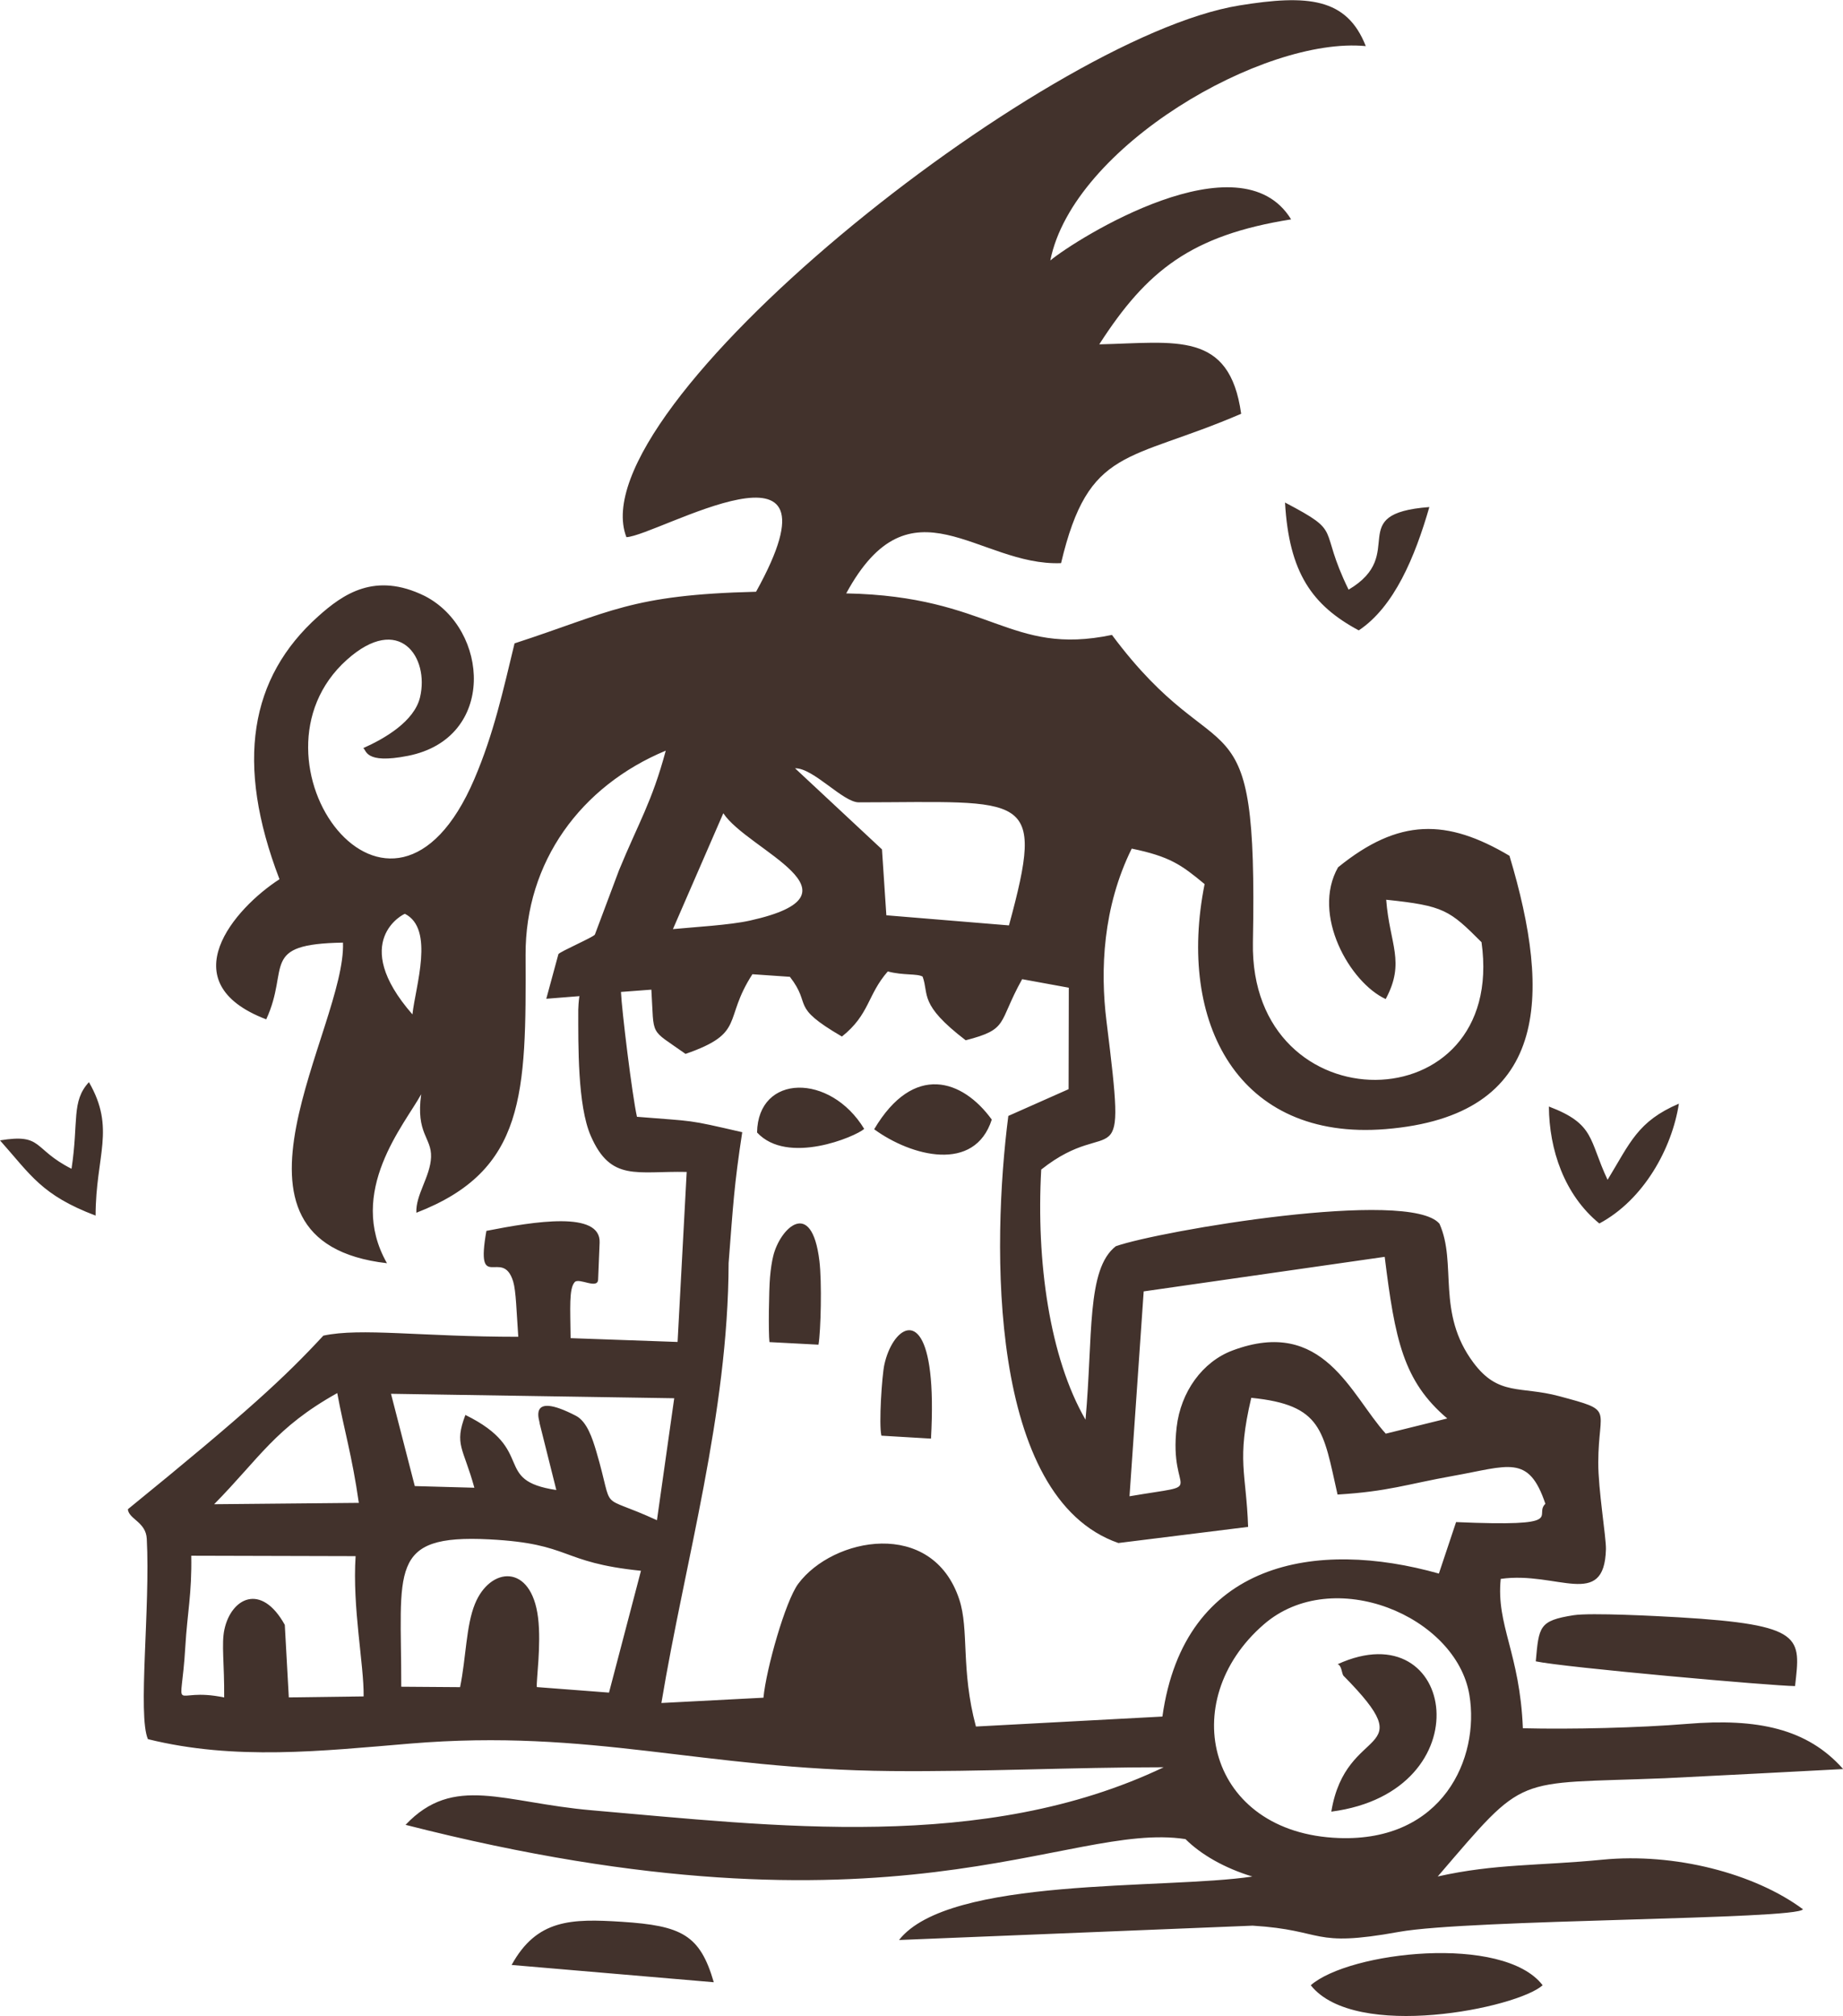 <?xml version="1.0" encoding="UTF-8"?>
<svg id="Layer_2" data-name="Layer 2" xmlns="http://www.w3.org/2000/svg" viewBox="0 0 257.17 281.14">
  <defs>
    <style>
      .cls-1 {
        fill: #42322c;
        fill-rule: evenodd;
        stroke-width: 0px;
      }
    </style>
  </defs>
  <g id="Layer_1-2" data-name="Layer 1">
    <path class="cls-1" d="M205.04,236.38c1.45,8.78-3.68,20.48-18.23,19.94-18.24-.67-22.85-19.06-10.46-29.79,9.65-8.36,26.87-1.17,28.69,9.85h0ZM86.64,138.33l4.25-.32c.42,6.74-.36,5.32,4.77,8.96,8.47-2.94,5.17-4.69,9.33-11.11l5.23.36c3.18,4.09-.15,4.01,7.26,8.33,3.89-3.1,3.53-5.8,6.4-9.08,2.15.58,4.08.27,4.86.72.92,2.52-.58,3.84,6.01,8.88,6.09-1.57,4.43-2.34,7.88-8.52l6.51,1.19-.03,14.15-8.41,3.73c-2.32,18-2.83,53.24,15.36,59.56l18.1-2.25c-.26-7.63-1.64-9.18.44-18,9.93.99,10.02,4.55,12.04,13.49,7.1-.43,9.63-1.44,16.06-2.59,7.84-1.39,10.6-3.08,12.94,3.88-1.74,1.67,3.37,3.23-12.46,2.55l-2.4,7.18c-17.04-4.81-35.53-1.84-38.58,19.94l-26.02,1.39c-2.14-7.98-.92-13.49-2.33-17.74-3.77-11.35-17.64-8.66-22.47-2.16-1.78,2.39-4.47,11.86-4.85,15.88l-14.24.74c3.28-19.76,9.32-40.26,9.38-61.36.64-8.23.76-10.79,1.9-18.24-7.95-1.83-6.38-1.47-14.69-2.15-.67-2.98-2.13-14.94-2.23-17.39h0ZM80.85,138.87c-.11.81-.16,1.61-.16,1.94,0,4.96-.1,13.36,1.74,17.58,2.8,6.45,6.42,4.89,13.39,5.04l-1.27,23.71-14.93-.53c-.04-4.22-.24-6.9.57-7.81.59-.67,3.21,1.06,3.27-.36l.21-5.15c.18-4.46-9.09-2.96-15.8-1.64-1.57,8.92,2.27,2.21,3.74,7.07.4,1.33.46,4.2.71,7.7-13.59,0-21.96-1.29-27.2-.16-5.34,5.76-10.5,10.57-27.28,24.21.13,1.39,2.52,1.76,2.64,4.12.51,9.52-1.29,24.61.16,27.94,12.17,3.01,24.24,1.65,36.57.62,25.39-2.12,40.62,3.59,67.15,3.83,12.78.11,25.29-.53,38.02-.53-25.08,11.95-54.63,8.16-79.82,6-12.32-1.06-19.24-5.07-25.97,2.03,68.4,17.47,92.23-.56,108.83,1.99,2.17,2.16,5.43,4.03,9.33,5.22-12.27,1.84-42.32-.05-49.3,8.85l49.34-2c10.26.63,8.04,3.11,20.41.87,9.83-1.78,55.74-1.7,56.38-3.16-6.77-5.02-17.95-7.9-27.98-6.91-8.89.87-14.94.54-22.98,2.34,12.51-14.56,10.31-12.84,31.7-13.7.84-.03,24.82-1.26,24.87-1.28-4.99-5.65-11.98-7.11-21.78-6.3-6.67.55-16.2.78-22.91.61-.42-10.48-3.75-14.37-3.09-20.83,7.84-1.12,14.46,4.34,14.68-4.14.04-1.64-1.09-8.35-1.07-12.11.03-7.75,2.35-7.13-5.46-9.23-5.41-1.45-8.44.03-11.95-4.66-5.24-6.99-2.25-13.82-4.75-19.39-4.2-4.94-39.07.99-45.16,3.14-4.12,3.19-3.17,12.58-4.23,24.19-5.02-8.68-6.89-22.07-6.18-34.88,10.14-8.05,11.99,2.51,9.11-20.68-.89-7.13-.52-15.91,3.52-24.08,5.35,1.11,6.92,2.26,10.17,4.95-3.87,19.33,4.68,35.83,25.23,34.17,22.89-1.85,23.22-18.47,17.31-38.12-8.73-5.17-15.42-5.29-23.92,1.61-3.75,6.62,1.66,16.08,6.65,18.37,2.79-5.2.54-7.63.07-13.85,8.07.84,8.83,1.45,13.3,5.92,3.58,25.42-32.39,25.78-31.9.01.69-36.43-4.31-22.25-19.67-42.86-14.33,2.99-16.82-5.4-37.08-5.79,9.03-16.62,18.44-3.76,29.98-4.22,3.88-16.36,9.35-14.03,25.13-20.83-1.62-11.63-9.11-9.92-19.8-9.68,6.63-10.3,12.83-15.21,26.77-17.43-7.12-11.63-29.97,2.73-33.6,5.73,3.17-15.89,29.78-31.27,44.02-29.89-2.64-6.74-8.09-7.22-17.65-5.67-27.48,4.45-92.43,56.32-85.52,74.15,4.34-.22,31.39-16.35,18.09,7.61-17.54.43-20.27,2.83-33.7,7.2-1.59,6.54-2.89,12.57-5.61,18.92-11.68,27.31-33.29-2.76-17.79-16.63,7.32-6.55,11.54-.34,10.21,5.23-.8,3.36-4.94,5.76-7.93,7.09.48.19.11,2.29,6.26,1.07,12.37-2.45,11.32-17.68,2.33-22.29-6.94-3.41-11.4-.27-14.89,2.86-9.52,8.53-11.6,20.42-5.38,36.64-6.24,4.02-15.34,14.4-1.85,19.54,3.35-7.25-1.03-10.5,10.71-10.7.46,11.79-19.9,41.71,6.14,44.71-5.69-9.97,2.48-19.37,4.77-23.56-.76,5.52,1.47,6.02,1.38,8.75-.09,2.72-2.18,5.29-2.05,7.77,15.24-5.88,15.32-16.54,15.24-35.96-.05-12.95,7.71-23.56,19.56-28.48-1.94,7.2-3.77,9.99-6.52,16.67l-3.37,8.98c-.18.35-4.93,2.4-5.09,2.73l-1.69,6.22,4.66-.37h0ZM122.99,200.21l6.92.41c.22-3.95.15-6.99-.12-9.26-1.07-9.11-5.29-6.09-6.39-1.05-.33,1.49-.79,8.31-.41,9.89h0ZM121.98,157.48c5.18,3.78,14.02,6.1,16.41-1.35-4.07-5.61-10.9-7.95-16.41,1.35h0ZM120.59,157.43c-4.73-7.8-14.82-7.7-14.95.5,4.24,4.59,13.7.6,14.95-.5h0ZM107.89,175.18c-.19.79-.34,1.74-.44,2.91-.16,1.78-.24,7.75-.08,9.07l6.84.36c.33-1.89.49-8.74.13-11.68-1.08-8.94-5.53-4.52-6.45-.66h0ZM9.98,162.99c-5.48-2.77-3.92-4.95-9.98-3.96,4.31,4.84,5.81,7.64,13.34,10.49.01-8.4,2.83-12.1-.93-18.61-2.48,2.69-1.42,5.45-2.43,12.08h0ZM188.18,82.23c-4.37-8.93-.6-7.81-8.87-12.15.56,9.78,3.77,14.33,10.29,17.83,4.95-3.3,7.84-10.23,9.85-17.2-12.05.91-2.86,6.55-11.27,11.52h0ZM224.32,164.53c-2.64-5.59-1.71-7.77-8.19-10.22.04,6,2.14,12.31,7.04,16.31,6.18-3.3,10.13-10.44,11.1-16.71-5.76,2.47-6.79,5.43-9.95,10.62h0ZM99.6,276.43c-1.92-6.61-4.48-7.89-12.84-8.43-7.04-.45-11.85-.37-15.37,6.02l28.21,2.41h0ZM215.26,276.85c-5.49-7.15-27-4.69-32.36,0,6.21,7.8,28.81,3.19,32.36,0h0ZM186.65,232.08c.57.18.56,1.23.8,1.59,11.34,11.49.37,6.5-1.68,18.97,21.39-2.79,17.42-28.11.88-20.56h0ZM214.3,231.68c3.88.84,33.12,3.44,36.18,3.45.76-6.79,1.34-8.55-16.2-9.59-2.91-.17-12.31-.67-14.72-.29-4.82.76-4.82,1.58-5.26,6.43h0ZM31.29,236.72c-7.61-1.6-6.03,3.1-5.43-7.1.28-4.74.92-7.35.83-12.67l22.93.06c-.47,7.19,1.18,15.15,1.12,19.56l-10.44.14-.56-10.12c-3.31-5.95-7.49-3.73-8.43.66-.43,1.99.01,4.79-.03,9.47h0ZM64.2,235.28l-8.21-.06c.03-16.31-1.94-21.28,12.3-20.55,11.58.6,9.7,3.21,21.15,4.38l-4.46,16.99-10.07-.77c-.11-.83.64-5.88.17-9.68-.93-7.6-6.69-7.13-8.81-1.91-1.24,3.04-1.23,7.48-2.07,11.6h0ZM47.06,194.27c.93,5.07,2.06,8.67,3.01,15.31l-20.19.19c6.35-6.44,8.53-10.67,17.18-15.5h0ZM66.18,207.47l-8.3-.23-3.32-12.87,39.52.62-2.41,17.01c-8.52-3.92-5.82-.65-8.46-9.58-.54-1.82-1.3-4.18-2.84-4.98-7.01-3.63-4.94.98-5.07,1.06l2.33,9.29c-9.05-1.36-2.67-5.56-12.69-10.47-1.59,4.18-.29,4.53,1.25,10.14h0ZM157.61,208.67l1.98-28.58,33.63-4.82c1.43,11.53,2.58,17.33,8.73,22.54l-8.58,2.12c-4.9-5.39-8.67-16.36-21.39-11.6-4.21,1.58-7.22,5.78-7.79,10.68-1.16,9.92,4.8,7.72-6.58,9.65h0ZM57.55,141.46c-8.92-10.2-1.16-14.07-1.04-14.02,4.15,2.11,1.47,10.08,1.04,14.02h0ZM93.9,129.57l7.03-16.16c3.42,5.19,20.61,11.22,3.71,14.97-2.83.63-7.79.9-10.75,1.19h0ZM110.95,107.14c2.55-.05,6.68,4.75,8.88,4.75,23.49-.02,26.09-1.69,20.96,17.16l-17.11-1.41-.61-9.19-12.13-11.31h0Z"/>
  </g>
</svg>